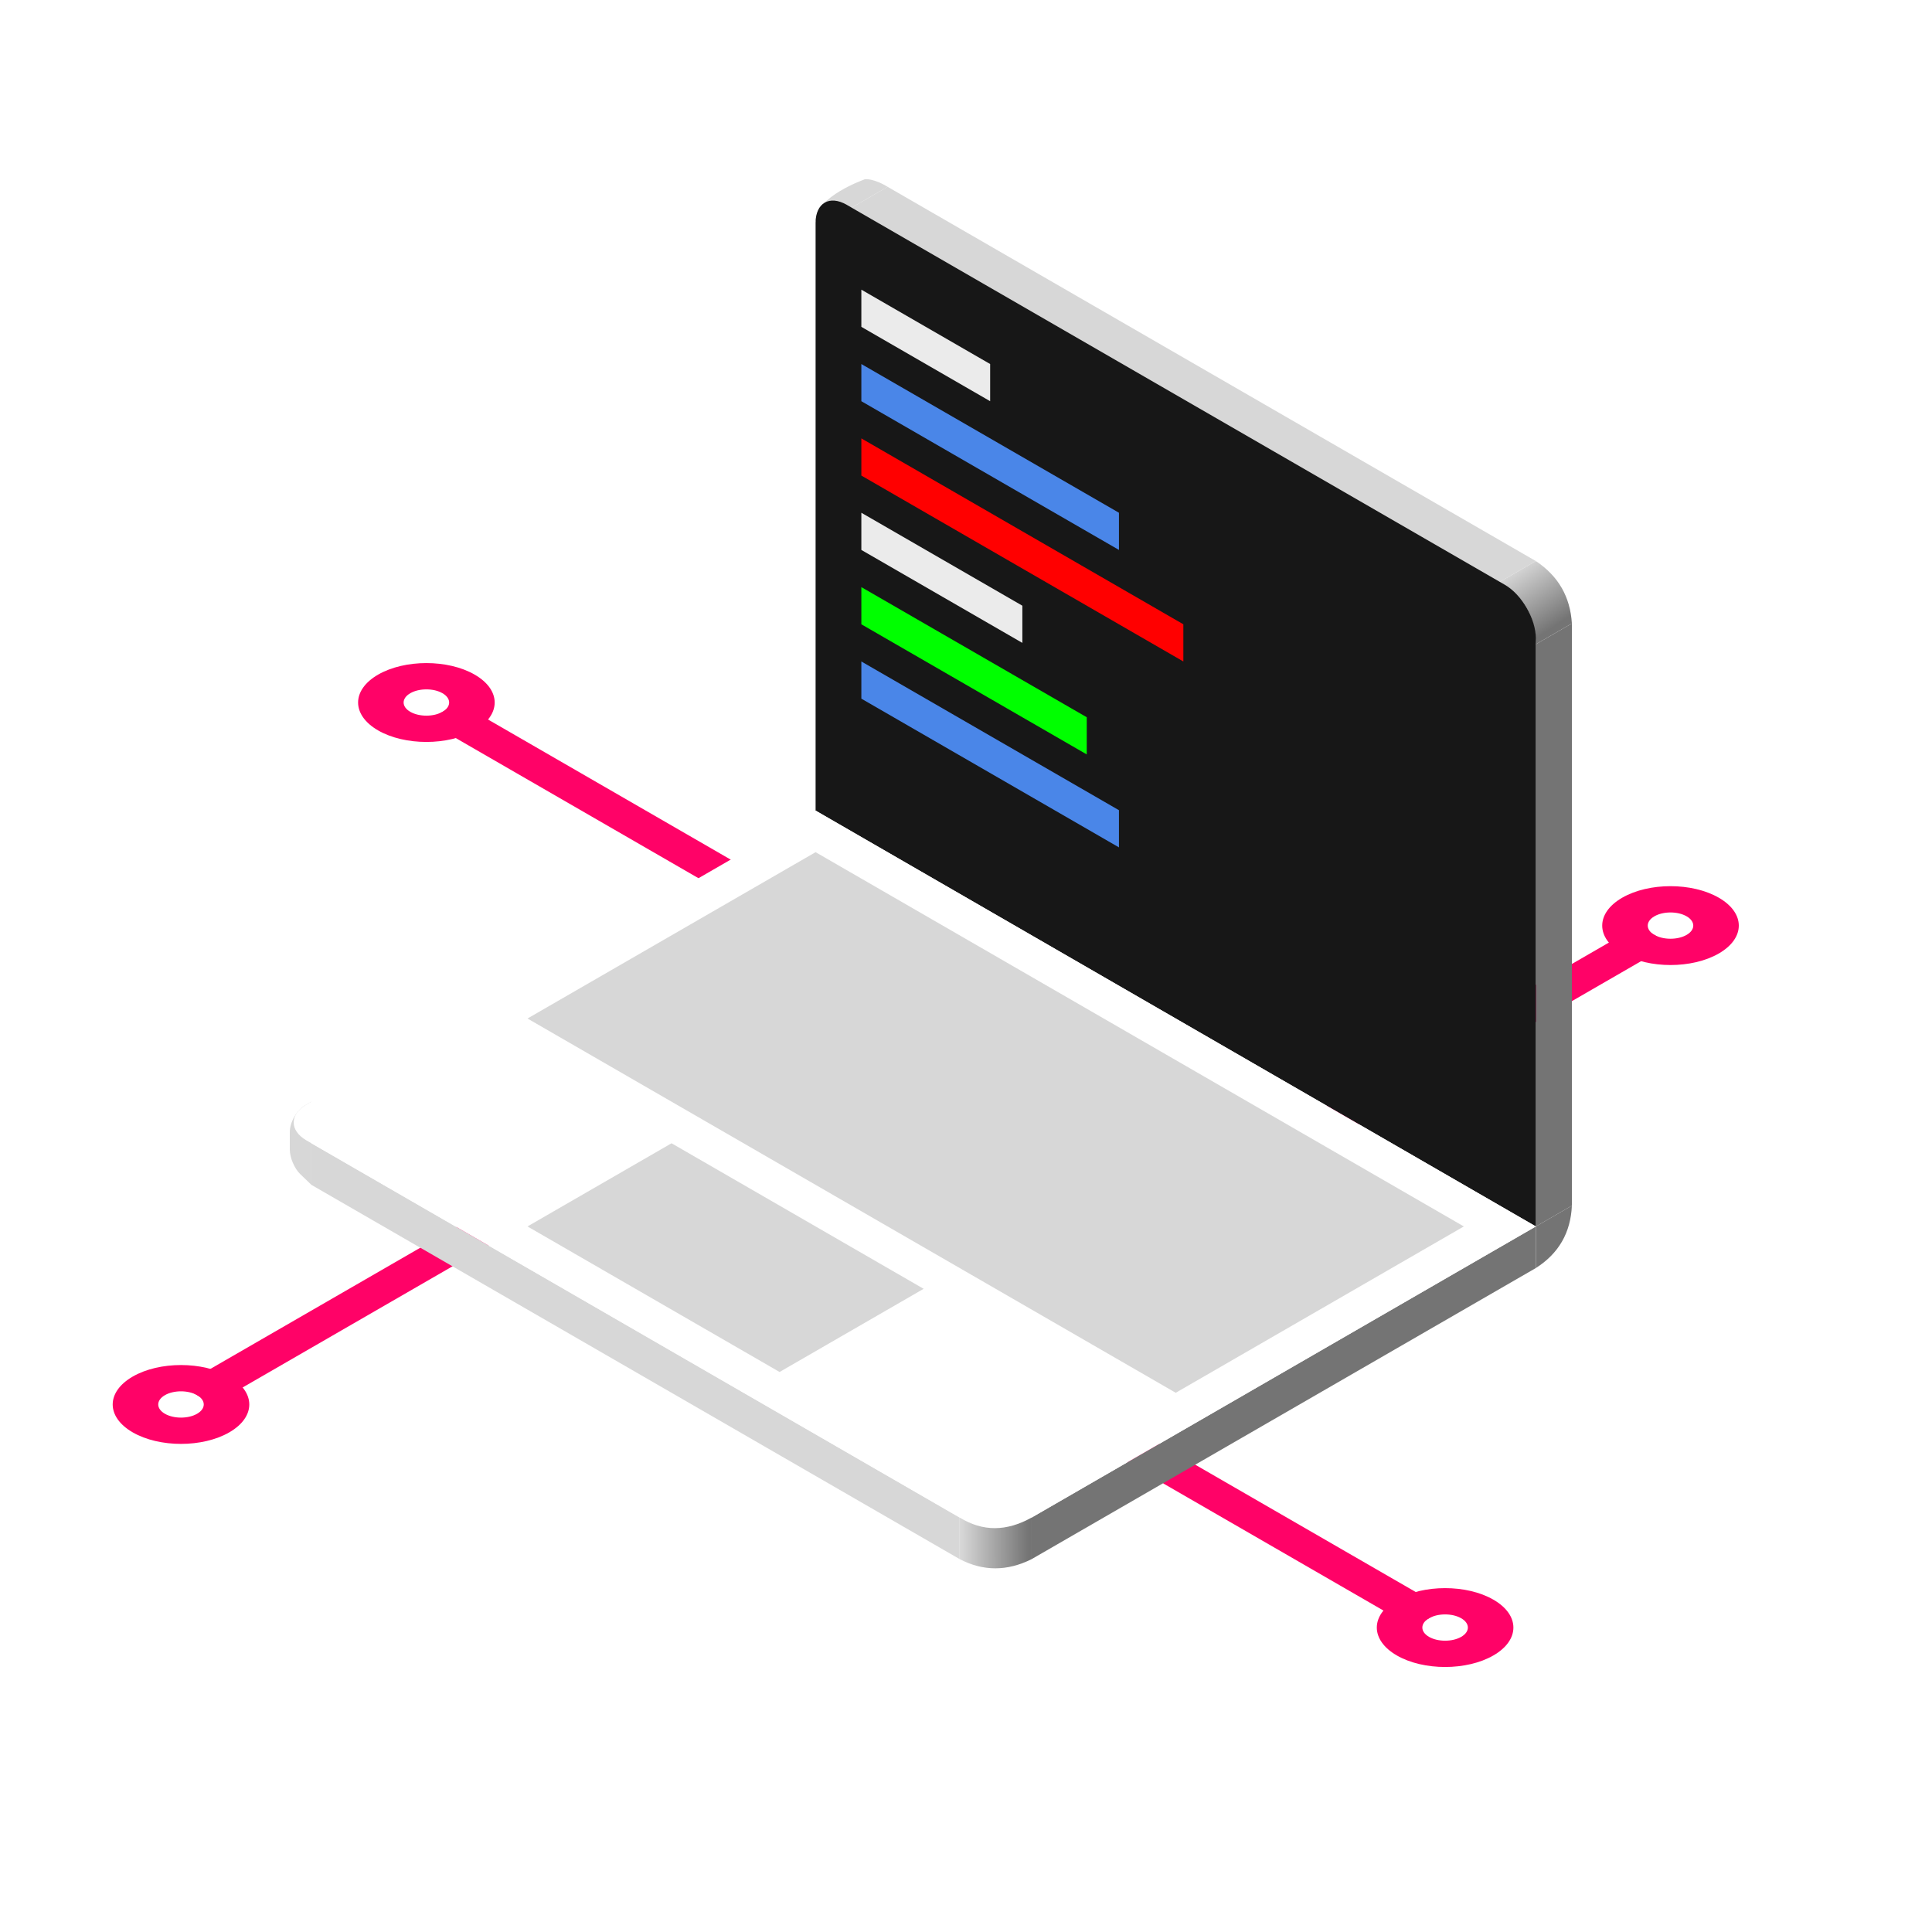 <?xml version="1.0" standalone="no"?><!-- Generator: Gravit.io --><svg xmlns="http://www.w3.org/2000/svg" xmlns:xlink="http://www.w3.org/1999/xlink" style="isolation:isolate" viewBox="0 0 300 300" width="300" height="300"><path d=" M 174.395 220.972 L 224.395 249.839 L 219.395 252.726 L 169.395 223.858 L 174.395 220.972 Z " fill="rgb(255,2,103)"/><path d=" M 231.895 248.396 L 231.895 248.396 C 227.756 246.006 221.035 246.006 216.895 248.396 L 216.895 248.396 C 212.756 250.786 212.756 254.666 216.895 257.056 L 216.895 257.056 C 221.035 259.446 227.756 259.446 231.895 257.056 L 231.895 257.056 C 236.035 254.666 236.035 250.786 231.895 248.396 Z  M 226.895 251.283 L 226.895 251.283 C 225.516 250.486 223.275 250.486 221.895 251.283 L 221.895 251.283 C 220.516 252.079 220.516 253.373 221.895 254.169 L 221.895 254.169 C 223.275 254.966 225.516 254.966 226.895 254.169 L 226.895 254.169 C 228.275 253.373 228.275 252.079 226.895 251.283 Z " fill-rule="evenodd" fill="rgb(255,2,103)"/><path d=" M 116.209 140.841 L 66.209 111.973 L 71.209 109.086 L 121.209 137.954 L 116.209 140.841 Z " fill="rgb(255,2,103)"/><path d=" M 58.709 113.417 L 58.709 113.417 C 62.848 115.806 69.57 115.806 73.709 113.417 L 73.709 113.417 C 77.848 111.027 77.848 107.146 73.709 104.756 L 73.709 104.756 C 69.57 102.366 62.848 102.366 58.709 104.756 L 58.709 104.756 C 54.57 107.146 54.57 111.027 58.709 113.417 Z  M 63.709 110.53 L 63.709 110.53 C 65.089 111.326 67.329 111.326 68.709 110.53 L 68.709 110.53 C 70.089 109.733 70.089 108.44 68.709 107.643 L 68.709 107.643 C 67.329 106.846 65.089 106.846 63.709 107.643 L 63.709 107.643 C 62.329 108.44 62.329 109.733 63.709 110.53 Z " fill-rule="evenodd" fill="rgb(255,2,103)"/><path d=" M 78.105 186.331 L 28.105 215.198 L 33.105 218.085 L 83.105 189.217 L 78.105 186.331 Z " fill="rgb(255,2,103)"/><path d=" M 20.605 213.755 L 20.605 213.755 C 24.744 211.365 31.465 211.365 35.605 213.755 L 35.605 213.755 C 39.744 216.145 39.744 220.025 35.605 222.415 L 35.605 222.415 C 31.465 224.805 24.744 224.805 20.605 222.415 L 20.605 222.415 C 16.465 220.025 16.465 216.145 20.605 213.755 Z  M 25.605 216.642 L 25.605 216.642 C 26.984 215.845 29.225 215.845 30.605 216.642 L 30.605 216.642 C 31.984 217.438 31.984 218.732 30.605 219.528 L 30.605 219.528 C 29.225 220.325 26.984 220.325 25.605 219.528 L 25.605 219.528 C 24.225 218.732 24.225 217.438 25.605 216.642 Z " fill-rule="evenodd" fill="rgb(255,2,103)"/><path d=" M 209.395 175.482 L 259.395 146.614 L 254.395 143.727 L 204.395 172.595 L 209.395 175.482 Z " fill="rgb(255,2,103)"/><path d=" M 266.895 148.058 L 266.895 148.058 C 262.756 150.447 256.035 150.447 251.895 148.058 L 251.895 148.058 C 247.756 145.668 247.756 141.787 251.895 139.397 L 251.895 139.397 C 256.035 137.007 262.756 137.007 266.895 139.397 L 266.895 139.397 C 271.035 141.787 271.035 145.668 266.895 148.058 Z  M 261.895 145.171 L 261.895 145.171 C 260.516 145.967 258.275 145.967 256.895 145.171 L 256.895 145.171 C 255.516 144.374 255.516 143.081 256.895 142.284 L 256.895 142.284 C 258.275 141.487 260.516 141.487 261.895 142.284 L 261.895 142.284 C 263.275 143.081 263.275 144.374 261.895 145.171 Z " fill-rule="evenodd" fill="rgb(255,2,103)"/><g filter="url(#3BRZIzyjPrNmpn3fJ6nJyhTd5UhtWvnT)"><path d=" M 132.238 30.238 L 232.896 88.353 L 238.489 85.124 L 137.83 27.009 L 132.238 30.238 Z " fill="rgb(215,215,215)"/><path d=" M 238.489 188.441 L 244.081 185.212 L 244.081 94.81 L 238.489 98.039 L 238.489 188.441 Z " fill="rgb(116,116,116)"/><linearGradient id="_lgradient_0" x1="0.332" y1="0.012" x2="0.778" y2="0.797" gradientTransform="matrix(11.184,0,0,12.915,232.896,85.124)" gradientUnits="userSpaceOnUse"><stop offset="2.174%" stop-opacity="1" style="stop-color:rgb(215,215,215)"/><stop offset="97.826%" stop-opacity="1" style="stop-color:rgb(116,116,116)"/></linearGradient><path d=" M 238.489 98.039 L 244.081 94.81 C 243.824 90.662 241.972 87.444 238.489 85.124 L 232.896 88.353 C 236.555 90.481 238.43 93.721 238.489 98.039 Z " fill="url(#_lgradient_0)"/><path d=" M 137.83 27.009 L 137.83 27.009 L 132.238 30.238 L 126.645 32.307 C 126.588 28.543 134.282 25.841 134.282 25.841 C 135.006 25.706 136.595 26.229 137.83 27.009 Z " fill="rgb(215,215,215)"/><path d=" M 126.645 123.868 L 238.489 188.441 L 238.489 97.174 C 238.489 94.087 236.319 90.329 233.646 88.786 L 131.488 29.805 C 128.816 28.262 126.645 29.515 126.645 32.601 L 126.645 123.868 Z " fill="rgb(23,23,23)"/><path d=" M 238.489 188.441 L 238.489 194.898 L 160.198 240.099 L 160.198 233.641 L 238.489 188.441 Z " fill="rgb(116,116,116)"/><path d=" M 48.355 175.526 L 48.355 181.983 L 149.014 240.099 L 149.014 233.641 L 48.355 175.526 Z " fill="rgb(215,215,215)"/><path d=" M 48.355 181.983 L 46.612 180.306 C 45.722 179.45 45 177.752 45 176.518 L 45 173.789 C 45 172.246 46.087 170.369 47.426 169.602 L 48.355 169.069 L 48.355 181.983 Z " fill="rgb(215,215,215)"/><path d=" M 126.645 123.868 L 238.489 188.441 L 159.449 234.074 C 156.776 235.617 152.436 235.617 149.763 234.074 L 47.606 175.094 C 44.933 173.55 44.933 171.045 47.606 169.501 L 126.645 123.868 Z " fill="rgb(255,255,255)"/><path d=" M 104.277 175.526 L 143.422 198.126 L 121.053 211.041 L 81.908 188.441 L 104.277 175.526 Z " fill="rgb(215,215,215)"/><linearGradient id="_lgradient_1" x1="0" y1="0.5" x2="0.989" y2="0.499" gradientTransform="matrix(11.184,0,0,7.886,149.014,233.641)" gradientUnits="userSpaceOnUse"><stop offset="2.174%" stop-opacity="1" style="stop-color:rgb(215,215,215)"/><stop offset="96.957%" stop-opacity="1" style="stop-color:rgb(116,116,116)"/></linearGradient><path d=" M 160.198 240.099 L 160.198 233.641 C 156.302 235.816 152.619 235.861 149.014 233.641 L 149.014 240.099 C 152.649 241.999 156.388 242.01 160.198 240.099 Z " fill="url(#_lgradient_1)"/><path d=" M 126.645 130.325 L 227.304 188.441 L 182.567 214.27 L 81.908 156.154 L 126.645 130.325 Z " fill="rgb(215,215,215)"/><path d=" M 238.489 188.441 L 244.081 185.212 C 243.894 189.401 242.042 192.64 238.489 194.898 L 238.489 188.441 Z " fill="rgb(116,116,116)"/><path d=" M 133.75 42.979 L 153.75 54.526 L 153.75 60.299 L 133.75 48.752 L 133.75 42.979 Z " fill="rgb(235,235,235)"/><path d=" M 133.75 54.526 L 173.75 77.62 L 173.75 83.393 L 133.75 60.299 L 133.75 54.526 Z " fill="rgb(74,134,232)"/><path d=" M 133.75 66.073 L 183.75 94.94 L 183.75 100.714 L 133.75 71.846 L 133.75 66.073 Z " fill="rgb(255,0,0)"/><path d=" M 133.75 77.62 L 158.75 92.053 L 158.75 97.827 L 133.75 83.393 L 133.75 77.62 Z " fill="rgb(235,235,235)"/><path d=" M 133.75 89.167 L 168.75 109.374 L 168.75 115.147 L 133.75 94.94 L 133.75 89.167 Z " fill="rgb(0,255,0)"/><path d=" M 133.75 100.714 L 173.75 123.808 L 173.75 129.581 L 133.75 106.487 L 133.75 100.714 Z " fill="rgb(74,134,232)"/></g><defs><filter id="3BRZIzyjPrNmpn3fJ6nJyhTd5UhtWvnT" x="-200%" y="-200%" width="400%" height="400%" filterUnits="objectBoundingBox" color-interpolation-filters="sRGB"><feGaussianBlur xmlns="http://www.w3.org/2000/svg" in="SourceGraphic" stdDeviation="6.44"/><feOffset xmlns="http://www.w3.org/2000/svg" dx="0" dy="2" result="pf_100_offsetBlur"/><feFlood xmlns="http://www.w3.org/2000/svg" flood-color="#000000" flood-opacity="0.35"/><feComposite xmlns="http://www.w3.org/2000/svg" in2="pf_100_offsetBlur" operator="in" result="pf_100_dropShadow"/><feBlend xmlns="http://www.w3.org/2000/svg" in="SourceGraphic" in2="pf_100_dropShadow" mode="normal"/></filter></defs></svg>